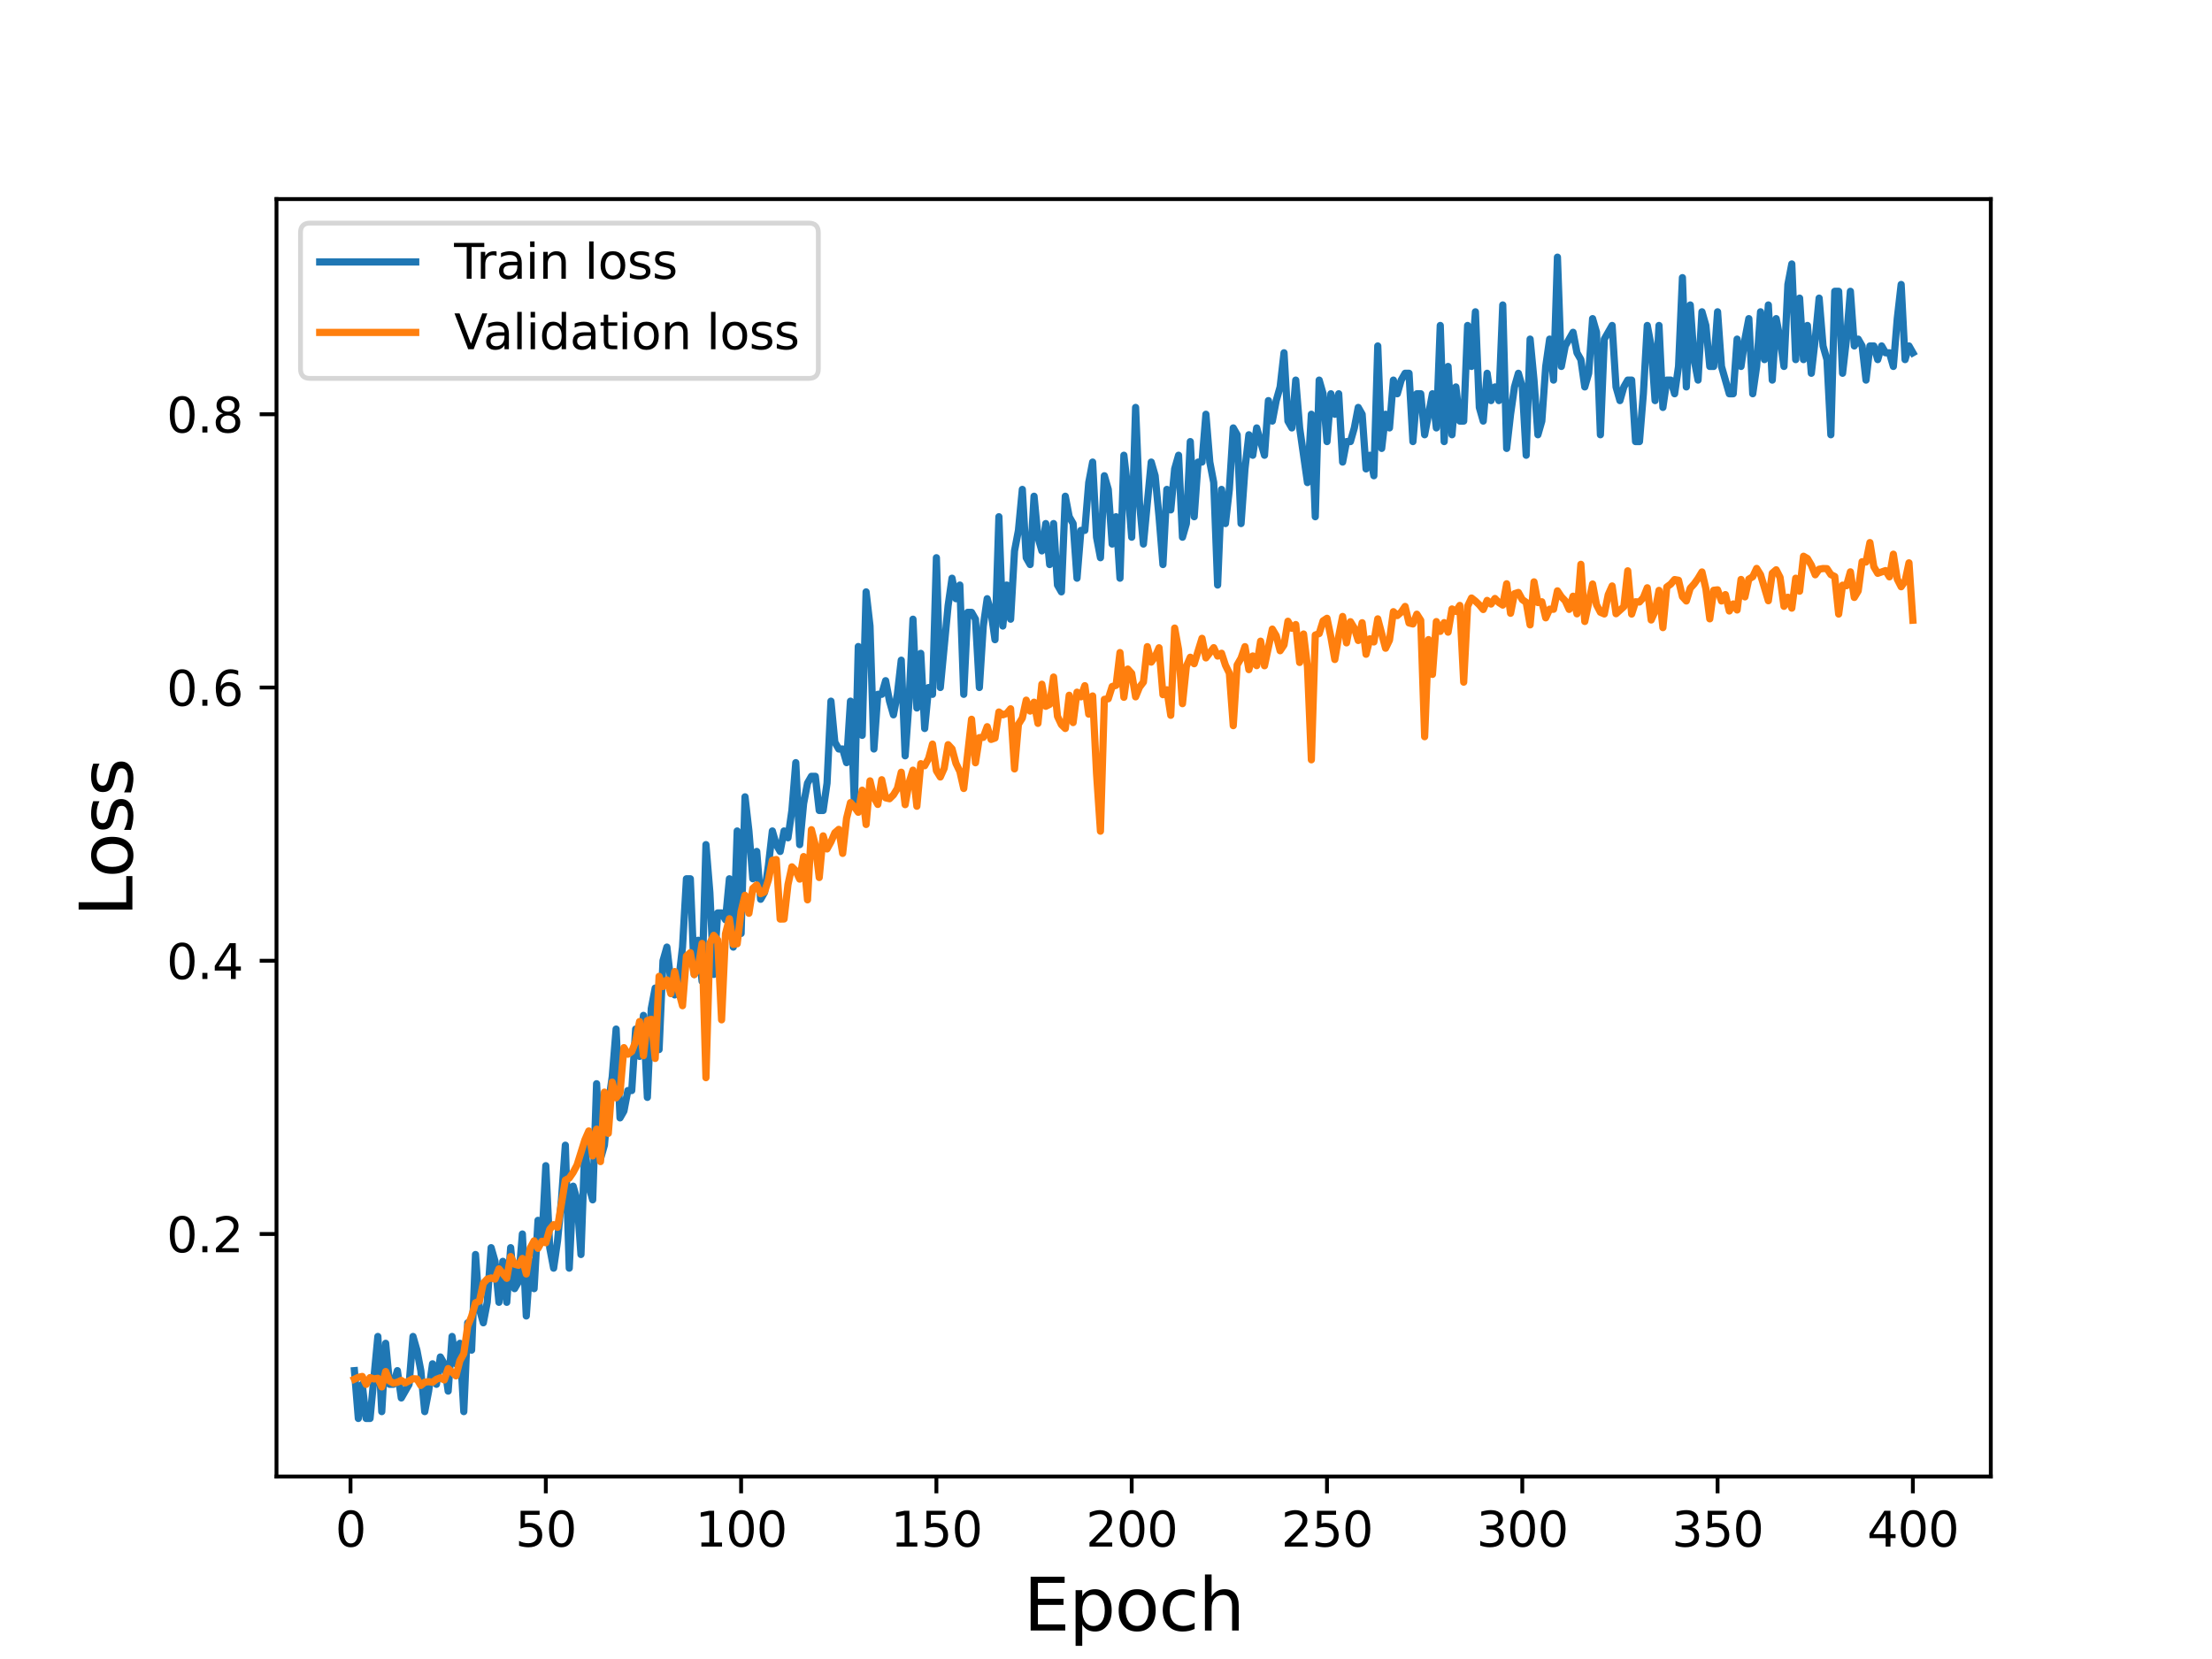 <?xml version="1.0" encoding="utf-8" standalone="no"?>
<!DOCTYPE svg PUBLIC "-//W3C//DTD SVG 1.1//EN"
  "http://www.w3.org/Graphics/SVG/1.1/DTD/svg11.dtd">
<svg height="345.6pt" version="1.1" viewBox="0 0 460.8 345.6" width="460.8pt" xmlns="http://www.w3.org/2000/svg" xmlns:xlink="http://www.w3.org/1999/xlink">
 <defs>
  <style type="text/css">*{stroke-linecap:butt;stroke-linejoin:round;}</style>
 </defs>
 <g id="figure_1">
  <g id="patch_1">
   <path d="M 0 345.6 
L 460.8 345.6 
L 460.8 0 
L 0 0 
z
" style="fill:#ffffff;"/>
  </g>
  <g id="axes_1">
   <g id="patch_2">
    <path d="M 57.6 307.584 
L 414.72 307.584 
L 414.72 41.472 
L 57.6 41.472 
z
" style="fill:#ffffff;"/>
   </g>
   <g id="matplotlib.axis_1">
    <g id="xtick_1">
     <g id="line2d_1">
      <defs>
       <path d="M 0 0 
L 0 3.5 
" id="m8939280f64" style="stroke:#000000;stroke-width:0.8;"/>
      </defs>
      <g>
       <use style="stroke:#000000;stroke-width:0.8;" x="73.019" xlink:href="#m8939280f64" y="307.584"/>
      </g>
     </g>
     <g id="text_1">
      <!-- 0 -->
      <g transform="translate(69.838 322.182)scale(0.1 -0.1)">
       <defs>
        <path d="M 2034 4250 
Q 1547 4250 1301 3770 
Q 1056 3291 1056 2328 
Q 1056 1369 1301 889 
Q 1547 409 2034 409 
Q 2525 409 2770 889 
Q 3016 1369 3016 2328 
Q 3016 3291 2770 3770 
Q 2525 4250 2034 4250 
z
M 2034 4750 
Q 2819 4750 3233 4129 
Q 3647 3509 3647 2328 
Q 3647 1150 3233 529 
Q 2819 -91 2034 -91 
Q 1250 -91 836 529 
Q 422 1150 422 2328 
Q 422 3509 836 4129 
Q 1250 4750 2034 4750 
z
" id="DejaVuSans-30" transform="scale(0.016)"/>
       </defs>
       <use xlink:href="#DejaVuSans-30"/>
      </g>
     </g>
    </g>
    <g id="xtick_2">
     <g id="line2d_2">
      <g>
       <use style="stroke:#000000;stroke-width:0.8;" x="113.703" xlink:href="#m8939280f64" y="307.584"/>
      </g>
     </g>
     <g id="text_2">
      <!-- 50 -->
      <g transform="translate(107.34 322.182)scale(0.1 -0.1)">
       <defs>
        <path d="M 691 4666 
L 3169 4666 
L 3169 4134 
L 1269 4134 
L 1269 2991 
Q 1406 3038 1543 3061 
Q 1681 3084 1819 3084 
Q 2600 3084 3056 2656 
Q 3513 2228 3513 1497 
Q 3513 744 3044 326 
Q 2575 -91 1722 -91 
Q 1428 -91 1123 -41 
Q 819 9 494 109 
L 494 744 
Q 775 591 1075 516 
Q 1375 441 1709 441 
Q 2250 441 2565 725 
Q 2881 1009 2881 1497 
Q 2881 1984 2565 2268 
Q 2250 2553 1709 2553 
Q 1456 2553 1204 2497 
Q 953 2441 691 2322 
L 691 4666 
z
" id="DejaVuSans-35" transform="scale(0.016)"/>
       </defs>
       <use xlink:href="#DejaVuSans-35"/>
       <use x="63.623" xlink:href="#DejaVuSans-30"/>
      </g>
     </g>
    </g>
    <g id="xtick_3">
     <g id="line2d_3">
      <g>
       <use style="stroke:#000000;stroke-width:0.8;" x="154.386" xlink:href="#m8939280f64" y="307.584"/>
      </g>
     </g>
     <g id="text_3">
      <!-- 100 -->
      <g transform="translate(144.842 322.182)scale(0.1 -0.1)">
       <defs>
        <path d="M 794 531 
L 1825 531 
L 1825 4091 
L 703 3866 
L 703 4441 
L 1819 4666 
L 2450 4666 
L 2450 531 
L 3481 531 
L 3481 0 
L 794 0 
L 794 531 
z
" id="DejaVuSans-31" transform="scale(0.016)"/>
       </defs>
       <use xlink:href="#DejaVuSans-31"/>
       <use x="63.623" xlink:href="#DejaVuSans-30"/>
       <use x="127.246" xlink:href="#DejaVuSans-30"/>
      </g>
     </g>
    </g>
    <g id="xtick_4">
     <g id="line2d_4">
      <g>
       <use style="stroke:#000000;stroke-width:0.8;" x="195.07" xlink:href="#m8939280f64" y="307.584"/>
      </g>
     </g>
     <g id="text_4">
      <!-- 150 -->
      <g transform="translate(185.526 322.182)scale(0.1 -0.1)">
       <use xlink:href="#DejaVuSans-31"/>
       <use x="63.623" xlink:href="#DejaVuSans-35"/>
       <use x="127.246" xlink:href="#DejaVuSans-30"/>
      </g>
     </g>
    </g>
    <g id="xtick_5">
     <g id="line2d_5">
      <g>
       <use style="stroke:#000000;stroke-width:0.8;" x="235.753" xlink:href="#m8939280f64" y="307.584"/>
      </g>
     </g>
     <g id="text_5">
      <!-- 200 -->
      <g transform="translate(226.209 322.182)scale(0.1 -0.1)">
       <defs>
        <path d="M 1228 531 
L 3431 531 
L 3431 0 
L 469 0 
L 469 531 
Q 828 903 1448 1529 
Q 2069 2156 2228 2338 
Q 2531 2678 2651 2914 
Q 2772 3150 2772 3378 
Q 2772 3750 2511 3984 
Q 2250 4219 1831 4219 
Q 1534 4219 1204 4116 
Q 875 4013 500 3803 
L 500 4441 
Q 881 4594 1212 4672 
Q 1544 4750 1819 4750 
Q 2544 4750 2975 4387 
Q 3406 4025 3406 3419 
Q 3406 3131 3298 2873 
Q 3191 2616 2906 2266 
Q 2828 2175 2409 1742 
Q 1991 1309 1228 531 
z
" id="DejaVuSans-32" transform="scale(0.016)"/>
       </defs>
       <use xlink:href="#DejaVuSans-32"/>
       <use x="63.623" xlink:href="#DejaVuSans-30"/>
       <use x="127.246" xlink:href="#DejaVuSans-30"/>
      </g>
     </g>
    </g>
    <g id="xtick_6">
     <g id="line2d_6">
      <g>
       <use style="stroke:#000000;stroke-width:0.8;" x="276.437" xlink:href="#m8939280f64" y="307.584"/>
      </g>
     </g>
     <g id="text_6">
      <!-- 250 -->
      <g transform="translate(266.893 322.182)scale(0.1 -0.1)">
       <use xlink:href="#DejaVuSans-32"/>
       <use x="63.623" xlink:href="#DejaVuSans-35"/>
       <use x="127.246" xlink:href="#DejaVuSans-30"/>
      </g>
     </g>
    </g>
    <g id="xtick_7">
     <g id="line2d_7">
      <g>
       <use style="stroke:#000000;stroke-width:0.8;" x="317.12" xlink:href="#m8939280f64" y="307.584"/>
      </g>
     </g>
     <g id="text_7">
      <!-- 300 -->
      <g transform="translate(307.576 322.182)scale(0.1 -0.1)">
       <defs>
        <path d="M 2597 2516 
Q 3050 2419 3304 2112 
Q 3559 1806 3559 1356 
Q 3559 666 3084 287 
Q 2609 -91 1734 -91 
Q 1441 -91 1130 -33 
Q 819 25 488 141 
L 488 750 
Q 750 597 1062 519 
Q 1375 441 1716 441 
Q 2309 441 2620 675 
Q 2931 909 2931 1356 
Q 2931 1769 2642 2001 
Q 2353 2234 1838 2234 
L 1294 2234 
L 1294 2753 
L 1863 2753 
Q 2328 2753 2575 2939 
Q 2822 3125 2822 3475 
Q 2822 3834 2567 4026 
Q 2313 4219 1838 4219 
Q 1578 4219 1281 4162 
Q 984 4106 628 3988 
L 628 4550 
Q 988 4650 1302 4700 
Q 1616 4750 1894 4750 
Q 2613 4750 3031 4423 
Q 3450 4097 3450 3541 
Q 3450 3153 3228 2886 
Q 3006 2619 2597 2516 
z
" id="DejaVuSans-33" transform="scale(0.016)"/>
       </defs>
       <use xlink:href="#DejaVuSans-33"/>
       <use x="63.623" xlink:href="#DejaVuSans-30"/>
       <use x="127.246" xlink:href="#DejaVuSans-30"/>
      </g>
     </g>
    </g>
    <g id="xtick_8">
     <g id="line2d_8">
      <g>
       <use style="stroke:#000000;stroke-width:0.8;" x="357.804" xlink:href="#m8939280f64" y="307.584"/>
      </g>
     </g>
     <g id="text_8">
      <!-- 350 -->
      <g transform="translate(348.26 322.182)scale(0.1 -0.1)">
       <use xlink:href="#DejaVuSans-33"/>
       <use x="63.623" xlink:href="#DejaVuSans-35"/>
       <use x="127.246" xlink:href="#DejaVuSans-30"/>
      </g>
     </g>
    </g>
    <g id="xtick_9">
     <g id="line2d_9">
      <g>
       <use style="stroke:#000000;stroke-width:0.8;" x="398.487" xlink:href="#m8939280f64" y="307.584"/>
      </g>
     </g>
     <g id="text_9">
      <!-- 400 -->
      <g transform="translate(388.944 322.182)scale(0.1 -0.1)">
       <defs>
        <path d="M 2419 4116 
L 825 1625 
L 2419 1625 
L 2419 4116 
z
M 2253 4666 
L 3047 4666 
L 3047 1625 
L 3713 1625 
L 3713 1100 
L 3047 1100 
L 3047 0 
L 2419 0 
L 2419 1100 
L 313 1100 
L 313 1709 
L 2253 4666 
z
" id="DejaVuSans-34" transform="scale(0.016)"/>
       </defs>
       <use xlink:href="#DejaVuSans-34"/>
       <use x="63.623" xlink:href="#DejaVuSans-30"/>
       <use x="127.246" xlink:href="#DejaVuSans-30"/>
      </g>
     </g>
    </g>
    <g id="text_10">
     <!-- Epoch -->
     <g transform="translate(213.194 339.66)scale(0.15 -0.15)">
      <defs>
       <path d="M 628 4666 
L 3578 4666 
L 3578 4134 
L 1259 4134 
L 1259 2753 
L 3481 2753 
L 3481 2222 
L 1259 2222 
L 1259 531 
L 3634 531 
L 3634 0 
L 628 0 
L 628 4666 
z
" id="DejaVuSans-45" transform="scale(0.016)"/>
       <path d="M 1159 525 
L 1159 -1331 
L 581 -1331 
L 581 3500 
L 1159 3500 
L 1159 2969 
Q 1341 3281 1617 3432 
Q 1894 3584 2278 3584 
Q 2916 3584 3314 3078 
Q 3713 2572 3713 1747 
Q 3713 922 3314 415 
Q 2916 -91 2278 -91 
Q 1894 -91 1617 61 
Q 1341 213 1159 525 
z
M 3116 1747 
Q 3116 2381 2855 2742 
Q 2594 3103 2138 3103 
Q 1681 3103 1420 2742 
Q 1159 2381 1159 1747 
Q 1159 1113 1420 752 
Q 1681 391 2138 391 
Q 2594 391 2855 752 
Q 3116 1113 3116 1747 
z
" id="DejaVuSans-70" transform="scale(0.016)"/>
       <path d="M 1959 3097 
Q 1497 3097 1228 2736 
Q 959 2375 959 1747 
Q 959 1119 1226 758 
Q 1494 397 1959 397 
Q 2419 397 2687 759 
Q 2956 1122 2956 1747 
Q 2956 2369 2687 2733 
Q 2419 3097 1959 3097 
z
M 1959 3584 
Q 2709 3584 3137 3096 
Q 3566 2609 3566 1747 
Q 3566 888 3137 398 
Q 2709 -91 1959 -91 
Q 1206 -91 779 398 
Q 353 888 353 1747 
Q 353 2609 779 3096 
Q 1206 3584 1959 3584 
z
" id="DejaVuSans-6f" transform="scale(0.016)"/>
       <path d="M 3122 3366 
L 3122 2828 
Q 2878 2963 2633 3030 
Q 2388 3097 2138 3097 
Q 1578 3097 1268 2742 
Q 959 2388 959 1747 
Q 959 1106 1268 751 
Q 1578 397 2138 397 
Q 2388 397 2633 464 
Q 2878 531 3122 666 
L 3122 134 
Q 2881 22 2623 -34 
Q 2366 -91 2075 -91 
Q 1284 -91 818 406 
Q 353 903 353 1747 
Q 353 2603 823 3093 
Q 1294 3584 2113 3584 
Q 2378 3584 2631 3529 
Q 2884 3475 3122 3366 
z
" id="DejaVuSans-63" transform="scale(0.016)"/>
       <path d="M 3513 2113 
L 3513 0 
L 2938 0 
L 2938 2094 
Q 2938 2591 2744 2837 
Q 2550 3084 2163 3084 
Q 1697 3084 1428 2787 
Q 1159 2491 1159 1978 
L 1159 0 
L 581 0 
L 581 4863 
L 1159 4863 
L 1159 2956 
Q 1366 3272 1645 3428 
Q 1925 3584 2291 3584 
Q 2894 3584 3203 3211 
Q 3513 2838 3513 2113 
z
" id="DejaVuSans-68" transform="scale(0.016)"/>
      </defs>
      <use xlink:href="#DejaVuSans-45"/>
      <use x="63.184" xlink:href="#DejaVuSans-70"/>
      <use x="126.66" xlink:href="#DejaVuSans-6f"/>
      <use x="187.842" xlink:href="#DejaVuSans-63"/>
      <use x="242.822" xlink:href="#DejaVuSans-68"/>
     </g>
    </g>
   </g>
   <g id="matplotlib.axis_2">
    <g id="ytick_1">
     <g id="line2d_10">
      <defs>
       <path d="M 0 0 
L -3.5 0 
" id="mbebaf5c7c3" style="stroke:#000000;stroke-width:0.8;"/>
      </defs>
      <g>
       <use style="stroke:#000000;stroke-width:0.8;" x="57.6" xlink:href="#mbebaf5c7c3" y="257.065"/>
      </g>
     </g>
     <g id="text_11">
      <!-- 0.2 -->
      <g transform="translate(34.697 260.865)scale(0.1 -0.1)">
       <defs>
        <path d="M 684 794 
L 1344 794 
L 1344 0 
L 684 0 
L 684 794 
z
" id="DejaVuSans-2e" transform="scale(0.016)"/>
       </defs>
       <use xlink:href="#DejaVuSans-30"/>
       <use x="63.623" xlink:href="#DejaVuSans-2e"/>
       <use x="95.41" xlink:href="#DejaVuSans-32"/>
      </g>
     </g>
    </g>
    <g id="ytick_2">
     <g id="line2d_11">
      <g>
       <use style="stroke:#000000;stroke-width:0.8;" x="57.6" xlink:href="#mbebaf5c7c3" y="200.143"/>
      </g>
     </g>
     <g id="text_12">
      <!-- 0.4 -->
      <g transform="translate(34.697 203.942)scale(0.1 -0.1)">
       <use xlink:href="#DejaVuSans-30"/>
       <use x="63.623" xlink:href="#DejaVuSans-2e"/>
       <use x="95.41" xlink:href="#DejaVuSans-34"/>
      </g>
     </g>
    </g>
    <g id="ytick_3">
     <g id="line2d_12">
      <g>
       <use style="stroke:#000000;stroke-width:0.8;" x="57.6" xlink:href="#mbebaf5c7c3" y="143.221"/>
      </g>
     </g>
     <g id="text_13">
      <!-- 0.6 -->
      <g transform="translate(34.697 147.02)scale(0.1 -0.1)">
       <defs>
        <path d="M 2113 2584 
Q 1688 2584 1439 2293 
Q 1191 2003 1191 1497 
Q 1191 994 1439 701 
Q 1688 409 2113 409 
Q 2538 409 2786 701 
Q 3034 994 3034 1497 
Q 3034 2003 2786 2293 
Q 2538 2584 2113 2584 
z
M 3366 4563 
L 3366 3988 
Q 3128 4100 2886 4159 
Q 2644 4219 2406 4219 
Q 1781 4219 1451 3797 
Q 1122 3375 1075 2522 
Q 1259 2794 1537 2939 
Q 1816 3084 2150 3084 
Q 2853 3084 3261 2657 
Q 3669 2231 3669 1497 
Q 3669 778 3244 343 
Q 2819 -91 2113 -91 
Q 1303 -91 875 529 
Q 447 1150 447 2328 
Q 447 3434 972 4092 
Q 1497 4750 2381 4750 
Q 2619 4750 2861 4703 
Q 3103 4656 3366 4563 
z
" id="DejaVuSans-36" transform="scale(0.016)"/>
       </defs>
       <use xlink:href="#DejaVuSans-30"/>
       <use x="63.623" xlink:href="#DejaVuSans-2e"/>
       <use x="95.41" xlink:href="#DejaVuSans-36"/>
      </g>
     </g>
    </g>
    <g id="ytick_4">
     <g id="line2d_13">
      <g>
       <use style="stroke:#000000;stroke-width:0.8;" x="57.6" xlink:href="#mbebaf5c7c3" y="86.298"/>
      </g>
     </g>
     <g id="text_14">
      <!-- 0.8 -->
      <g transform="translate(34.697 90.098)scale(0.1 -0.1)">
       <defs>
        <path d="M 2034 2216 
Q 1584 2216 1326 1975 
Q 1069 1734 1069 1313 
Q 1069 891 1326 650 
Q 1584 409 2034 409 
Q 2484 409 2743 651 
Q 3003 894 3003 1313 
Q 3003 1734 2745 1975 
Q 2488 2216 2034 2216 
z
M 1403 2484 
Q 997 2584 770 2862 
Q 544 3141 544 3541 
Q 544 4100 942 4425 
Q 1341 4750 2034 4750 
Q 2731 4750 3128 4425 
Q 3525 4100 3525 3541 
Q 3525 3141 3298 2862 
Q 3072 2584 2669 2484 
Q 3125 2378 3379 2068 
Q 3634 1759 3634 1313 
Q 3634 634 3220 271 
Q 2806 -91 2034 -91 
Q 1263 -91 848 271 
Q 434 634 434 1313 
Q 434 1759 690 2068 
Q 947 2378 1403 2484 
z
M 1172 3481 
Q 1172 3119 1398 2916 
Q 1625 2713 2034 2713 
Q 2441 2713 2670 2916 
Q 2900 3119 2900 3481 
Q 2900 3844 2670 4047 
Q 2441 4250 2034 4250 
Q 1625 4250 1398 4047 
Q 1172 3844 1172 3481 
z
" id="DejaVuSans-38" transform="scale(0.016)"/>
       </defs>
       <use xlink:href="#DejaVuSans-30"/>
       <use x="63.623" xlink:href="#DejaVuSans-2e"/>
       <use x="95.41" xlink:href="#DejaVuSans-38"/>
      </g>
     </g>
    </g>
    <g id="text_15">
     <!-- Loss -->
     <g transform="translate(27.577 190.979)rotate(-90)scale(0.15 -0.15)">
      <defs>
       <path d="M 628 4666 
L 1259 4666 
L 1259 531 
L 3531 531 
L 3531 0 
L 628 0 
L 628 4666 
z
" id="DejaVuSans-4c" transform="scale(0.016)"/>
       <path d="M 2834 3397 
L 2834 2853 
Q 2591 2978 2328 3040 
Q 2066 3103 1784 3103 
Q 1356 3103 1142 2972 
Q 928 2841 928 2578 
Q 928 2378 1081 2264 
Q 1234 2150 1697 2047 
L 1894 2003 
Q 2506 1872 2764 1633 
Q 3022 1394 3022 966 
Q 3022 478 2636 193 
Q 2250 -91 1575 -91 
Q 1294 -91 989 -36 
Q 684 19 347 128 
L 347 722 
Q 666 556 975 473 
Q 1284 391 1588 391 
Q 1994 391 2212 530 
Q 2431 669 2431 922 
Q 2431 1156 2273 1281 
Q 2116 1406 1581 1522 
L 1381 1569 
Q 847 1681 609 1914 
Q 372 2147 372 2553 
Q 372 3047 722 3315 
Q 1072 3584 1716 3584 
Q 2034 3584 2315 3537 
Q 2597 3491 2834 3397 
z
" id="DejaVuSans-73" transform="scale(0.016)"/>
      </defs>
      <use xlink:href="#DejaVuSans-4c"/>
      <use x="53.963" xlink:href="#DejaVuSans-6f"/>
      <use x="115.145" xlink:href="#DejaVuSans-73"/>
      <use x="167.244" xlink:href="#DejaVuSans-73"/>
     </g>
    </g>
   </g>
   <g id="line2d_14">
    <path clip-path="url(#p174d2619fa)" d="M 73.833 285.527 
L 74.646 295.488 
L 75.46 288.373 
L 76.274 295.488 
L 77.087 295.488 
L 78.715 278.411 
L 79.528 294.065 
L 80.342 279.834 
L 81.156 288.373 
L 81.969 288.373 
L 82.783 285.527 
L 83.597 291.219 
L 85.224 288.373 
L 86.038 278.411 
L 86.851 281.257 
L 87.665 285.527 
L 88.479 294.065 
L 89.292 289.796 
L 90.106 284.104 
L 90.92 288.373 
L 91.733 282.68 
L 92.547 284.104 
L 93.361 289.796 
L 94.174 278.411 
L 94.988 284.104 
L 95.802 279.834 
L 96.616 294.065 
L 97.429 275.565 
L 98.243 281.257 
L 99.057 261.335 
L 99.87 272.719 
L 100.684 275.565 
L 101.498 271.296 
L 102.311 259.912 
L 103.125 262.758 
L 103.939 271.296 
L 104.752 262.758 
L 105.566 271.296 
L 106.38 259.912 
L 107.193 268.45 
L 108.007 267.027 
L 108.821 257.065 
L 109.634 274.142 
L 110.448 262.758 
L 111.262 268.45 
L 112.075 254.219 
L 112.889 258.488 
L 113.703 242.835 
L 114.516 259.912 
L 115.33 264.181 
L 116.144 258.488 
L 116.957 249.95 
L 117.771 238.566 
L 118.585 264.181 
L 119.398 247.104 
L 120.212 249.95 
L 121.026 261.335 
L 121.839 238.566 
L 122.653 247.104 
L 123.467 249.95 
L 124.28 225.758 
L 125.094 241.412 
L 125.908 238.566 
L 126.721 230.027 
L 127.535 224.335 
L 128.349 214.374 
L 129.162 232.873 
L 129.976 231.45 
L 130.79 227.181 
L 131.603 227.181 
L 132.417 214.374 
L 133.231 220.066 
L 134.044 211.528 
L 134.858 228.604 
L 135.672 210.104 
L 136.485 205.835 
L 137.299 218.643 
L 138.113 200.143 
L 138.926 197.297 
L 139.74 204.412 
L 140.554 207.258 
L 141.367 204.412 
L 142.181 197.297 
L 142.995 183.066 
L 143.808 183.066 
L 144.622 202.989 
L 145.436 195.874 
L 146.249 204.412 
L 147.063 175.951 
L 147.877 185.912 
L 148.69 202.989 
L 149.504 190.182 
L 150.318 190.182 
L 151.131 191.605 
L 151.945 183.066 
L 152.759 197.297 
L 153.572 173.105 
L 154.386 194.451 
L 155.2 165.99 
L 156.013 173.105 
L 156.827 183.066 
L 157.641 177.374 
L 158.454 187.336 
L 159.268 185.912 
L 160.082 180.22 
L 160.895 173.105 
L 161.709 175.951 
L 162.523 177.374 
L 163.336 173.105 
L 164.15 174.528 
L 164.964 168.836 
L 165.777 158.874 
L 166.591 175.951 
L 167.405 167.413 
L 168.219 163.144 
L 169.032 161.72 
L 169.846 161.72 
L 170.66 168.836 
L 171.473 168.836 
L 172.287 163.144 
L 173.101 146.067 
L 173.914 154.605 
L 174.728 156.028 
L 175.542 156.028 
L 176.355 158.874 
L 177.169 146.067 
L 177.983 167.413 
L 178.796 134.682 
L 179.61 153.182 
L 180.424 123.298 
L 181.237 130.413 
L 182.051 156.028 
L 182.865 144.644 
L 183.678 144.644 
L 184.492 141.798 
L 185.306 146.067 
L 186.119 148.913 
L 186.933 144.644 
L 187.747 137.528 
L 188.56 157.451 
L 189.374 146.067 
L 190.188 128.99 
L 191.001 147.49 
L 191.815 136.105 
L 192.629 151.759 
L 193.442 143.221 
L 194.256 144.644 
L 195.07 116.183 
L 195.883 143.221 
L 197.511 126.144 
L 198.324 120.452 
L 199.138 124.721 
L 199.952 121.875 
L 200.765 144.644 
L 201.579 127.567 
L 202.393 127.567 
L 203.206 128.99 
L 204.02 143.221 
L 204.834 130.413 
L 205.647 124.721 
L 206.461 127.567 
L 207.275 133.259 
L 208.088 107.644 
L 208.902 130.413 
L 209.716 121.875 
L 210.529 128.99 
L 211.343 114.76 
L 212.157 110.49 
L 212.97 101.952 
L 213.784 116.183 
L 214.598 117.606 
L 215.411 103.375 
L 216.225 111.913 
L 217.039 114.76 
L 217.852 109.067 
L 218.666 117.606 
L 219.48 109.067 
L 220.293 121.875 
L 221.107 123.298 
L 221.921 103.375 
L 222.734 107.644 
L 223.548 109.067 
L 224.362 120.452 
L 225.175 110.49 
L 225.989 110.49 
L 226.803 100.529 
L 227.616 96.26 
L 228.43 111.913 
L 229.244 116.183 
L 230.057 99.106 
L 230.871 101.952 
L 231.685 113.336 
L 232.498 107.644 
L 233.312 120.452 
L 234.126 94.837 
L 234.939 101.952 
L 235.753 111.913 
L 236.567 84.875 
L 237.381 104.798 
L 238.194 113.336 
L 239.822 96.26 
L 240.635 99.106 
L 241.449 107.644 
L 242.263 117.606 
L 243.076 101.952 
L 243.89 106.221 
L 244.704 97.683 
L 245.517 94.837 
L 246.331 111.913 
L 247.145 109.067 
L 247.958 91.991 
L 248.772 107.644 
L 249.586 96.26 
L 250.399 96.26 
L 251.213 86.298 
L 252.027 96.26 
L 252.84 100.529 
L 253.654 121.875 
L 254.468 101.952 
L 255.281 109.067 
L 256.095 101.952 
L 256.909 89.144 
L 257.722 90.568 
L 258.536 109.067 
L 259.35 97.683 
L 260.163 90.568 
L 260.977 94.837 
L 261.791 89.144 
L 263.418 94.837 
L 264.232 83.452 
L 265.045 87.721 
L 265.859 83.452 
L 266.673 80.606 
L 267.486 73.491 
L 268.3 87.721 
L 269.114 89.144 
L 269.927 79.183 
L 270.741 89.144 
L 272.368 100.529 
L 273.182 86.298 
L 273.996 107.644 
L 274.809 79.183 
L 275.623 82.029 
L 276.437 91.991 
L 277.25 82.029 
L 278.064 86.298 
L 278.878 82.029 
L 279.691 96.26 
L 280.505 91.991 
L 281.319 91.991 
L 282.132 89.144 
L 282.946 84.875 
L 283.76 86.298 
L 284.573 97.683 
L 285.387 94.837 
L 286.201 99.106 
L 287.014 72.068 
L 287.828 93.414 
L 288.642 86.298 
L 289.455 89.144 
L 290.269 79.183 
L 291.083 82.029 
L 291.896 79.183 
L 292.71 77.76 
L 293.524 77.76 
L 294.337 91.991 
L 295.151 82.029 
L 295.965 82.029 
L 296.778 90.568 
L 298.406 82.029 
L 299.219 89.144 
L 300.033 67.799 
L 300.847 91.991 
L 301.66 76.337 
L 302.474 90.568 
L 303.288 80.606 
L 304.101 87.721 
L 304.915 87.721 
L 305.729 67.799 
L 306.543 76.337 
L 307.356 64.952 
L 308.17 84.875 
L 308.984 87.721 
L 309.797 77.76 
L 310.611 83.452 
L 311.425 80.606 
L 312.238 83.452 
L 313.052 63.529 
L 313.866 93.414 
L 314.679 86.298 
L 315.493 80.606 
L 316.307 77.76 
L 317.12 80.606 
L 317.934 94.837 
L 318.748 70.645 
L 319.561 79.183 
L 320.375 90.568 
L 321.189 87.721 
L 322.002 76.337 
L 322.816 70.645 
L 323.63 79.183 
L 324.443 53.568 
L 325.257 76.337 
L 326.071 72.068 
L 327.698 69.222 
L 328.512 73.491 
L 329.325 74.914 
L 330.139 80.606 
L 330.953 77.76 
L 331.766 66.376 
L 332.58 69.222 
L 333.394 90.568 
L 334.207 70.645 
L 335.835 67.799 
L 336.648 80.606 
L 337.462 83.452 
L 338.276 80.606 
L 339.089 79.183 
L 339.903 79.183 
L 340.717 91.991 
L 341.53 91.991 
L 342.344 82.029 
L 343.158 67.799 
L 343.971 72.068 
L 344.785 83.452 
L 345.599 67.799 
L 346.412 84.875 
L 347.226 79.183 
L 348.04 79.183 
L 348.853 82.029 
L 349.667 76.337 
L 350.481 57.837 
L 351.294 80.606 
L 352.108 63.529 
L 352.922 74.914 
L 353.735 79.183 
L 354.549 64.952 
L 355.363 67.799 
L 356.176 76.337 
L 356.99 76.337 
L 357.804 64.952 
L 358.617 76.337 
L 360.245 82.029 
L 361.058 82.029 
L 361.872 70.645 
L 362.686 76.337 
L 363.499 70.645 
L 364.313 66.376 
L 365.127 82.029 
L 365.94 76.337 
L 366.754 64.952 
L 367.568 74.914 
L 368.381 63.529 
L 369.195 79.183 
L 370.009 66.376 
L 370.822 70.645 
L 371.636 76.337 
L 372.45 59.26 
L 373.263 54.991 
L 374.077 74.914 
L 374.891 62.106 
L 375.704 74.914 
L 376.518 67.799 
L 377.332 77.76 
L 378.146 70.645 
L 378.959 62.106 
L 379.773 72.068 
L 380.587 74.914 
L 381.4 90.568 
L 382.214 60.683 
L 383.028 60.683 
L 383.841 77.76 
L 384.655 70.645 
L 385.469 60.683 
L 386.282 72.068 
L 387.096 70.645 
L 387.91 72.068 
L 388.723 79.183 
L 389.537 72.068 
L 390.351 72.068 
L 391.164 74.914 
L 391.978 72.068 
L 392.792 73.491 
L 393.605 73.491 
L 394.419 76.337 
L 395.233 66.376 
L 396.046 59.26 
L 396.86 74.914 
L 397.674 72.068 
L 398.487 73.491 
L 398.487 73.491 
" style="fill:none;stroke:#1f77b4;stroke-linecap:square;stroke-width:1.5;"/>
   </g>
   <g id="line2d_15">
    <path clip-path="url(#p174d2619fa)" d="M 73.833 287.305 
L 74.646 286.926 
L 75.46 286.736 
L 76.274 288.396 
L 77.087 286.973 
L 77.901 287.258 
L 78.715 287.116 
L 79.528 288.918 
L 80.342 285.716 
L 81.156 287.685 
L 81.969 288.136 
L 82.783 287.946 
L 83.597 287.566 
L 84.41 288.088 
L 86.038 287.211 
L 86.851 287.258 
L 87.665 288.61 
L 88.479 287.946 
L 89.292 287.827 
L 90.106 287.946 
L 90.92 287.329 
L 91.733 287.021 
L 92.547 287.471 
L 93.361 285.1 
L 94.988 286.618 
L 95.802 283.463 
L 96.616 281.993 
L 97.429 276.253 
L 98.243 274.213 
L 99.057 271.391 
L 99.87 271.059 
L 100.684 267.335 
L 101.498 266.458 
L 102.311 266.22 
L 103.125 266.458 
L 103.939 264.323 
L 105.566 266.292 
L 106.38 261.762 
L 107.193 263.351 
L 108.007 263.588 
L 108.821 262.165 
L 109.634 265.39 
L 110.448 260.006 
L 111.262 258.488 
L 112.075 260.054 
L 112.889 258.583 
L 113.703 258.892 
L 114.516 256.093 
L 115.33 255.121 
L 116.144 255.666 
L 117.771 245.847 
L 118.585 245.42 
L 119.398 244.234 
L 120.212 242.693 
L 121.839 237.475 
L 122.653 235.601 
L 123.467 240.795 
L 124.28 235.221 
L 125.094 241.981 
L 125.908 227.513 
L 126.721 236.099 
L 127.535 225.426 
L 128.349 228.699 
L 129.162 227.608 
L 129.976 218.24 
L 130.79 219.615 
L 131.603 219.046 
L 132.417 216.959 
L 133.231 212.808 
L 134.044 219.924 
L 134.858 212.595 
L 135.672 212.334 
L 136.485 220.493 
L 137.299 203.392 
L 138.113 205.503 
L 138.926 204.128 
L 139.74 206.997 
L 140.554 202.396 
L 141.367 206.452 
L 142.181 209.512 
L 142.995 199.171 
L 143.808 198.459 
L 144.622 203.037 
L 145.436 201.732 
L 146.249 196.538 
L 147.063 224.501 
L 147.877 196.514 
L 148.69 194.854 
L 149.504 195.803 
L 150.318 212.453 
L 151.131 194.522 
L 151.945 191.391 
L 152.759 196.728 
L 153.572 196.609 
L 154.386 189.873 
L 155.2 186.505 
L 156.013 190.253 
L 156.827 185.059 
L 157.641 184.347 
L 158.454 186.173 
L 159.268 185.794 
L 160.082 183.304 
L 160.895 179.224 
L 161.709 179.058 
L 162.523 191.462 
L 163.336 191.439 
L 164.15 184.276 
L 164.964 180.576 
L 165.777 181.406 
L 166.591 183.138 
L 167.405 178.441 
L 168.219 187.454 
L 169.032 172.844 
L 169.846 176.07 
L 170.66 182.805 
L 171.473 174.125 
L 172.287 176.852 
L 173.101 175.382 
L 173.914 173.484 
L 174.728 172.773 
L 175.542 177.777 
L 176.355 170.472 
L 177.169 167.199 
L 177.983 168.077 
L 178.796 169.215 
L 179.61 164.614 
L 180.424 171.753 
L 181.237 162.669 
L 182.051 166.108 
L 182.865 167.579 
L 183.678 162.432 
L 184.492 166.203 
L 185.306 166.393 
L 186.119 165.586 
L 186.933 164.258 
L 187.747 160.867 
L 188.56 167.626 
L 189.374 163.049 
L 190.188 160.44 
L 191.001 167.958 
L 191.815 159.088 
L 192.629 159.515 
L 193.442 158.021 
L 194.256 155.008 
L 195.07 160.558 
L 195.883 161.863 
L 196.697 160.037 
L 197.511 155.127 
L 198.324 156.005 
L 199.138 159.017 
L 199.952 160.701 
L 200.765 164.258 
L 202.393 149.838 
L 203.206 158.898 
L 204.02 153.656 
L 204.834 153.609 
L 205.647 151.38 
L 206.461 154.036 
L 207.275 153.751 
L 208.088 148.32 
L 208.902 148.913 
L 209.716 148.628 
L 210.529 147.656 
L 211.343 160.179 
L 212.157 150.882 
L 212.97 149.577 
L 213.784 145.853 
L 214.598 148.13 
L 215.411 146.28 
L 216.225 150.692 
L 217.039 142.533 
L 217.852 147.134 
L 218.666 146.731 
L 219.48 141.039 
L 220.293 149.221 
L 221.107 150.953 
L 221.921 151.759 
L 222.734 144.834 
L 223.548 150.526 
L 224.362 144.193 
L 225.175 145.166 
L 225.989 142.841 
L 226.803 148.771 
L 227.616 144.976 
L 228.43 161.175 
L 229.244 173.152 
L 230.057 145.687 
L 230.871 145.569 
L 231.685 143.007 
L 232.498 142.77 
L 233.312 135.939 
L 234.126 145.26 
L 234.939 139.378 
L 235.753 140.28 
L 236.567 145.166 
L 237.381 143.15 
L 238.194 142.082 
L 239.008 134.706 
L 239.822 137.932 
L 240.635 136.793 
L 241.449 134.943 
L 242.263 144.715 
L 243.076 143.695 
L 243.89 149.008 
L 244.704 130.84 
L 245.517 135.299 
L 246.331 146.589 
L 247.145 138.809 
L 247.958 136.912 
L 248.772 138.264 
L 250.399 132.975 
L 251.213 137.054 
L 252.84 134.92 
L 253.654 136.675 
L 254.468 136.082 
L 255.281 138.572 
L 256.095 140.232 
L 256.909 151.166 
L 257.722 138.525 
L 258.536 137.102 
L 259.35 134.706 
L 260.163 139.497 
L 260.977 136.651 
L 261.791 138.667 
L 262.604 133.568 
L 263.418 138.691 
L 265.045 131.054 
L 265.859 132.429 
L 266.673 135.56 
L 267.486 134.35 
L 268.3 129.417 
L 269.114 130.888 
L 269.927 130.105 
L 270.741 138.003 
L 271.555 132.073 
L 272.368 138.88 
L 273.182 158.281 
L 273.996 132.287 
L 274.809 131.979 
L 275.623 129.346 
L 276.437 128.8 
L 277.25 132.714 
L 278.064 137.386 
L 278.878 132.524 
L 279.691 128.421 
L 280.505 133.923 
L 281.319 129.512 
L 282.132 130.864 
L 282.946 133.425 
L 283.76 129.725 
L 284.573 136.295 
L 285.387 133.07 
L 286.201 133.734 
L 287.014 128.919 
L 288.642 135.038 
L 289.455 133.354 
L 290.269 127.425 
L 291.083 128.231 
L 291.896 127.52 
L 292.71 126.334 
L 293.524 129.773 
L 294.337 129.986 
L 295.151 127.947 
L 295.965 129.227 
L 296.778 153.467 
L 297.592 133.236 
L 298.406 140.493 
L 299.219 129.488 
L 300.033 131.528 
L 300.847 129.702 
L 301.66 131.694 
L 302.474 126.856 
L 303.288 127.377 
L 304.101 126.12 
L 304.915 142.106 
L 305.729 126.286 
L 306.543 124.579 
L 307.356 125.219 
L 308.17 126.002 
L 308.984 126.974 
L 309.797 125.077 
L 310.611 125.836 
L 311.425 124.674 
L 312.238 125.527 
L 313.052 126.049 
L 313.866 121.614 
L 314.679 127.757 
L 315.493 123.677 
L 316.307 123.416 
L 317.12 124.911 
L 317.934 125.48 
L 318.748 130.176 
L 319.561 121.211 
L 320.375 125.527 
L 321.189 125.361 
L 322.002 128.706 
L 322.816 126.903 
L 323.63 126.927 
L 324.443 123.084 
L 325.257 124.318 
L 326.071 125.172 
L 326.884 126.95 
L 327.698 124.199 
L 328.512 127.875 
L 329.325 117.558 
L 330.139 129.464 
L 331.766 121.661 
L 332.58 125.978 
L 333.394 127.543 
L 334.207 127.899 
L 335.021 123.891 
L 335.835 122.065 
L 336.648 127.852 
L 338.276 126.381 
L 339.089 118.91 
L 339.903 127.923 
L 340.717 125.361 
L 341.53 125.409 
L 342.344 124.484 
L 343.158 122.444 
L 343.971 129.156 
L 344.785 127.33 
L 345.599 122.99 
L 346.412 130.745 
L 347.226 122.278 
L 348.04 121.685 
L 348.853 120.736 
L 349.667 120.879 
L 350.481 124.294 
L 351.294 125.195 
L 352.108 122.539 
L 352.922 121.638 
L 353.735 120.499 
L 354.549 119.147 
L 355.363 122.634 
L 356.176 128.919 
L 356.99 122.966 
L 357.804 122.871 
L 358.617 125.195 
L 359.431 123.867 
L 360.245 127.282 
L 361.058 125.812 
L 361.872 127.069 
L 362.686 120.713 
L 363.499 124.341 
L 364.313 120.642 
L 365.127 120.143 
L 365.94 118.412 
L 366.754 119.717 
L 368.381 125.148 
L 369.195 119.408 
L 370.009 118.697 
L 370.822 120.286 
L 371.636 126.31 
L 372.45 124.413 
L 373.263 126.69 
L 374.077 120.452 
L 374.891 123.156 
L 375.704 115.874 
L 376.518 116.349 
L 377.332 117.724 
L 378.146 119.74 
L 378.959 118.578 
L 379.773 118.436 
L 380.587 118.459 
L 381.4 119.693 
L 382.214 120.096 
L 383.028 127.923 
L 383.841 121.899 
L 384.655 122.017 
L 385.469 119.124 
L 386.282 124.46 
L 387.096 123.108 
L 387.91 117.013 
L 388.723 117.084 
L 389.537 113.028 
L 390.351 118.056 
L 391.164 119.432 
L 392.792 118.863 
L 393.605 120.167 
L 394.419 115.447 
L 395.233 120.642 
L 396.046 122.231 
L 396.86 121.068 
L 397.674 117.25 
L 398.487 129.204 
L 398.487 129.204 
" style="fill:none;stroke:#ff7f0e;stroke-linecap:square;stroke-width:1.5;"/>
   </g>
   <g id="patch_3">
    <path d="M 57.6 307.584 
L 57.6 41.472 
" style="fill:none;stroke:#000000;stroke-linecap:square;stroke-linejoin:miter;stroke-width:0.8;"/>
   </g>
   <g id="patch_4">
    <path d="M 414.72 307.584 
L 414.72 41.472 
" style="fill:none;stroke:#000000;stroke-linecap:square;stroke-linejoin:miter;stroke-width:0.8;"/>
   </g>
   <g id="patch_5">
    <path d="M 57.6 307.584 
L 414.72 307.584 
" style="fill:none;stroke:#000000;stroke-linecap:square;stroke-linejoin:miter;stroke-width:0.8;"/>
   </g>
   <g id="patch_6">
    <path d="M 57.6 41.472 
L 414.72 41.472 
" style="fill:none;stroke:#000000;stroke-linecap:square;stroke-linejoin:miter;stroke-width:0.8;"/>
   </g>
   <g id="legend_1">
    <g id="patch_7">
     <path d="M 64.6 78.828 
L 168.475 78.828 
Q 170.475 78.828 170.475 76.828 
L 170.475 48.472 
Q 170.475 46.472 168.475 46.472 
L 64.6 46.472 
Q 62.6 46.472 62.6 48.472 
L 62.6 76.828 
Q 62.6 78.828 64.6 78.828 
z
" style="fill:#ffffff;opacity:0.8;stroke:#cccccc;stroke-linejoin:miter;"/>
    </g>
    <g id="line2d_16">
     <path d="M 66.6 54.57 
L 86.6 54.57 
" style="fill:none;stroke:#1f77b4;stroke-linecap:square;stroke-width:1.5;"/>
    </g>
    <g id="line2d_17"/>
    <g id="text_16">
     <!-- Train loss -->
     <g transform="translate(94.6 58.07)scale(0.1 -0.1)">
      <defs>
       <path d="M -19 4666 
L 3928 4666 
L 3928 4134 
L 2272 4134 
L 2272 0 
L 1638 0 
L 1638 4134 
L -19 4134 
L -19 4666 
z
" id="DejaVuSans-54" transform="scale(0.016)"/>
       <path d="M 2631 2963 
Q 2534 3019 2420 3045 
Q 2306 3072 2169 3072 
Q 1681 3072 1420 2755 
Q 1159 2438 1159 1844 
L 1159 0 
L 581 0 
L 581 3500 
L 1159 3500 
L 1159 2956 
Q 1341 3275 1631 3429 
Q 1922 3584 2338 3584 
Q 2397 3584 2469 3576 
Q 2541 3569 2628 3553 
L 2631 2963 
z
" id="DejaVuSans-72" transform="scale(0.016)"/>
       <path d="M 2194 1759 
Q 1497 1759 1228 1600 
Q 959 1441 959 1056 
Q 959 750 1161 570 
Q 1363 391 1709 391 
Q 2188 391 2477 730 
Q 2766 1069 2766 1631 
L 2766 1759 
L 2194 1759 
z
M 3341 1997 
L 3341 0 
L 2766 0 
L 2766 531 
Q 2569 213 2275 61 
Q 1981 -91 1556 -91 
Q 1019 -91 701 211 
Q 384 513 384 1019 
Q 384 1609 779 1909 
Q 1175 2209 1959 2209 
L 2766 2209 
L 2766 2266 
Q 2766 2663 2505 2880 
Q 2244 3097 1772 3097 
Q 1472 3097 1187 3025 
Q 903 2953 641 2809 
L 641 3341 
Q 956 3463 1253 3523 
Q 1550 3584 1831 3584 
Q 2591 3584 2966 3190 
Q 3341 2797 3341 1997 
z
" id="DejaVuSans-61" transform="scale(0.016)"/>
       <path d="M 603 3500 
L 1178 3500 
L 1178 0 
L 603 0 
L 603 3500 
z
M 603 4863 
L 1178 4863 
L 1178 4134 
L 603 4134 
L 603 4863 
z
" id="DejaVuSans-69" transform="scale(0.016)"/>
       <path d="M 3513 2113 
L 3513 0 
L 2938 0 
L 2938 2094 
Q 2938 2591 2744 2837 
Q 2550 3084 2163 3084 
Q 1697 3084 1428 2787 
Q 1159 2491 1159 1978 
L 1159 0 
L 581 0 
L 581 3500 
L 1159 3500 
L 1159 2956 
Q 1366 3272 1645 3428 
Q 1925 3584 2291 3584 
Q 2894 3584 3203 3211 
Q 3513 2838 3513 2113 
z
" id="DejaVuSans-6e" transform="scale(0.016)"/>
       <path id="DejaVuSans-20" transform="scale(0.016)"/>
       <path d="M 603 4863 
L 1178 4863 
L 1178 0 
L 603 0 
L 603 4863 
z
" id="DejaVuSans-6c" transform="scale(0.016)"/>
      </defs>
      <use xlink:href="#DejaVuSans-54"/>
      <use x="46.334" xlink:href="#DejaVuSans-72"/>
      <use x="87.447" xlink:href="#DejaVuSans-61"/>
      <use x="148.727" xlink:href="#DejaVuSans-69"/>
      <use x="176.51" xlink:href="#DejaVuSans-6e"/>
      <use x="239.889" xlink:href="#DejaVuSans-20"/>
      <use x="271.676" xlink:href="#DejaVuSans-6c"/>
      <use x="299.459" xlink:href="#DejaVuSans-6f"/>
      <use x="360.641" xlink:href="#DejaVuSans-73"/>
      <use x="412.74" xlink:href="#DejaVuSans-73"/>
     </g>
    </g>
    <g id="line2d_18">
     <path d="M 66.6 69.249 
L 86.6 69.249 
" style="fill:none;stroke:#ff7f0e;stroke-linecap:square;stroke-width:1.5;"/>
    </g>
    <g id="line2d_19"/>
    <g id="text_17">
     <!-- Validation loss -->
     <g transform="translate(94.6 72.749)scale(0.1 -0.1)">
      <defs>
       <path d="M 1831 0 
L 50 4666 
L 709 4666 
L 2188 738 
L 3669 4666 
L 4325 4666 
L 2547 0 
L 1831 0 
z
" id="DejaVuSans-56" transform="scale(0.016)"/>
       <path d="M 2906 2969 
L 2906 4863 
L 3481 4863 
L 3481 0 
L 2906 0 
L 2906 525 
Q 2725 213 2448 61 
Q 2172 -91 1784 -91 
Q 1150 -91 751 415 
Q 353 922 353 1747 
Q 353 2572 751 3078 
Q 1150 3584 1784 3584 
Q 2172 3584 2448 3432 
Q 2725 3281 2906 2969 
z
M 947 1747 
Q 947 1113 1208 752 
Q 1469 391 1925 391 
Q 2381 391 2643 752 
Q 2906 1113 2906 1747 
Q 2906 2381 2643 2742 
Q 2381 3103 1925 3103 
Q 1469 3103 1208 2742 
Q 947 2381 947 1747 
z
" id="DejaVuSans-64" transform="scale(0.016)"/>
       <path d="M 1172 4494 
L 1172 3500 
L 2356 3500 
L 2356 3053 
L 1172 3053 
L 1172 1153 
Q 1172 725 1289 603 
Q 1406 481 1766 481 
L 2356 481 
L 2356 0 
L 1766 0 
Q 1100 0 847 248 
Q 594 497 594 1153 
L 594 3053 
L 172 3053 
L 172 3500 
L 594 3500 
L 594 4494 
L 1172 4494 
z
" id="DejaVuSans-74" transform="scale(0.016)"/>
      </defs>
      <use xlink:href="#DejaVuSans-56"/>
      <use x="60.658" xlink:href="#DejaVuSans-61"/>
      <use x="121.938" xlink:href="#DejaVuSans-6c"/>
      <use x="149.721" xlink:href="#DejaVuSans-69"/>
      <use x="177.504" xlink:href="#DejaVuSans-64"/>
      <use x="240.98" xlink:href="#DejaVuSans-61"/>
      <use x="302.26" xlink:href="#DejaVuSans-74"/>
      <use x="341.469" xlink:href="#DejaVuSans-69"/>
      <use x="369.252" xlink:href="#DejaVuSans-6f"/>
      <use x="430.434" xlink:href="#DejaVuSans-6e"/>
      <use x="493.812" xlink:href="#DejaVuSans-20"/>
      <use x="525.6" xlink:href="#DejaVuSans-6c"/>
      <use x="553.383" xlink:href="#DejaVuSans-6f"/>
      <use x="614.564" xlink:href="#DejaVuSans-73"/>
      <use x="666.664" xlink:href="#DejaVuSans-73"/>
     </g>
    </g>
   </g>
  </g>
 </g>
 <defs>
  <clipPath id="p174d2619fa">
   <rect height="266.112" width="357.12" x="57.6" y="41.472"/>
  </clipPath>
 </defs>
</svg>
